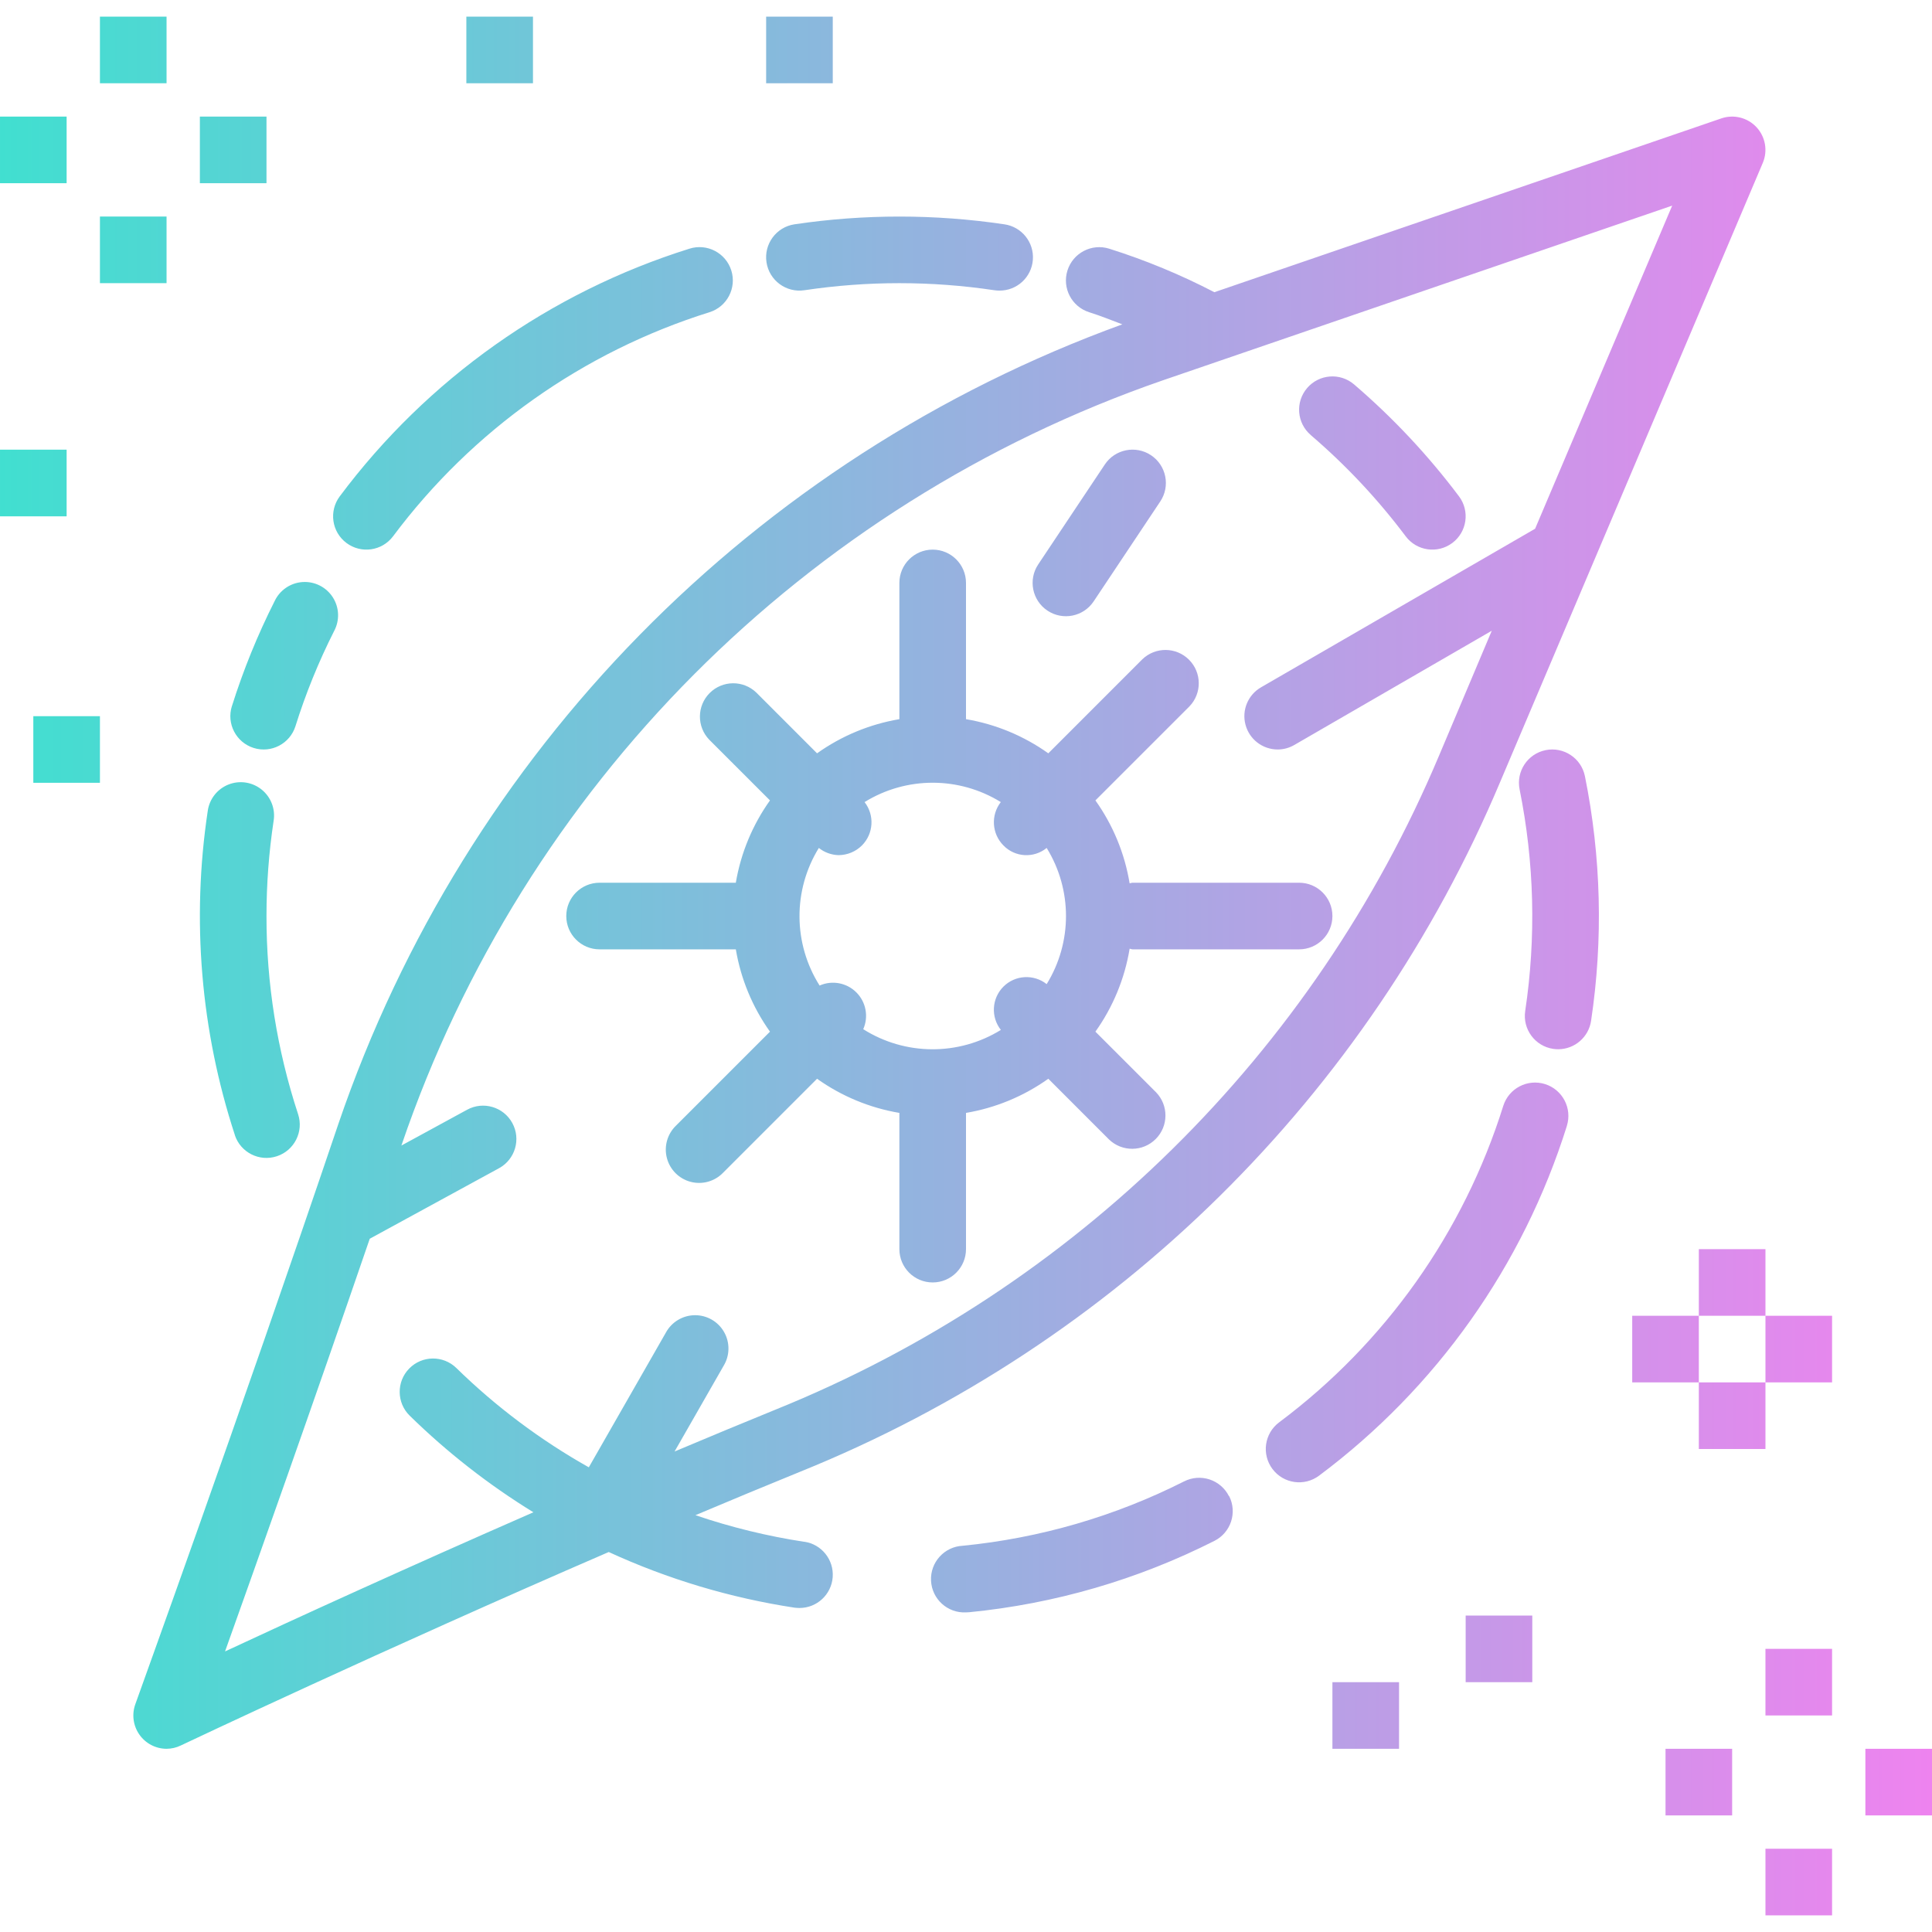 <svg height="464pt" viewBox="0 -4 464 464" width="464pt"
  xmlns="http://www.w3.org/2000/svg"
  xmlns:xlink="http://www.w3.org/1999/xlink">
  <linearGradient id="linear0" gradientUnits="userSpaceOnUse" x1="0" x2="464" y1="228" y2="228">
    <stop offset="0" stop-color="#41dfd0"/>
    <stop offset="1" stop-color="#ee83ef"/>
  </linearGradient>
  <path d="m144 224h32.719c1.203 7.125 4.008 13.883 8.203 19.77l-22.578 22.574c-2.078 2.008-2.914 4.984-2.18 7.781.73 2.797 2.914 4.98 5.711 5.711 2.797.734 5.773-.102 7.781-2.18l22.574-22.578c5.887 4.195 12.645 7 19.77 8.203v32.719c0 4.418 3.582 8 8 8s8-3.582 8-8v-32.719c7.125-1.203 13.883-4.008 19.77-8.203l14.574 14.578c3.141 3.031 8.129 2.988 11.215-.098 3.086-3.086 3.129-8.074.098-11.215l-14.578-14.574c4.227-5.926 7.035-12.734 8.219-19.914.246 0 .457.145.703.145h40c4.418 0 8-3.582 8-8s-3.582-8-8-8h-40c-.246 0-.457.121-.703.145-1.184-7.18-3.992-13.988-8.219-19.914l22.578-22.574c3.031-3.141 2.988-8.129-.098-11.215-3.086-3.086-8.074-3.129-11.215-.098l-22.574 22.578c-5.887-4.195-12.645-7-19.77-8.203v-32.719c0-4.418-3.582-8-8-8s-8 3.582-8 8v32.719c-7.125 1.203-13.883 4.008-19.77 8.203l-14.574-14.578c-3.141-3.031-8.129-2.988-11.215.098-3.086 3.086-3.129 8.074-.098 11.215l14.578 14.574c-4.195 5.887-7 12.645-8.203 19.77h-32.719c-4.418 0-8 3.582-8 8s3.582 8 8 8zm57.367-22.625c2.121 0 4.156-.844 5.656-2.344 2.789-2.82 3.051-7.27.617-10.398 10.027-6.199 22.691-6.199 32.719 0-2.434 3.129-2.172 7.578.617 10.398 2.777 2.883 7.301 3.148 10.398.617 6.188 10.023 6.188 22.68 0 32.703-3.117-2.461-7.582-2.199-10.391.609-2.805 2.809-3.066 7.273-.609 10.391-10.145 6.262-22.977 6.195-33.055-.176 1.328-3 .676-6.512-1.648-8.832-2.32-2.324-5.828-2.977-8.832-1.648-6.371-10.074-6.441-22.902-.184-33.047 1.344 1.07 2.996 1.676 4.711 1.727zm-10.559-151.504c16.707-2.48 33.691-2.48 50.398 0 4.176.594 7.172 4.324 6.852 8.527-.316 4.203-3.844 7.438-8.059 7.395-.402-.004-.801-.031-1.199-.09-15.117-2.262-30.484-2.262-45.602 0-4.371.664-8.453-2.344-9.113-6.715-.664-4.371 2.344-8.453 6.715-9.117zm-107.609 76.527c-3.535-2.648-4.25-7.664-1.598-11.199 21.047-28.164 50.441-48.977 84-59.48 4.215-1.324 8.703 1.02 10.031 5.234 1.324 4.215-1.02 8.707-5.234 10.031-30.359 9.5-56.957 28.332-76 53.816-2.648 3.535-7.664 4.25-11.199 1.598zm-27.504 39.203c2.73-8.668 6.156-17.098 10.25-25.211 1.23-2.641 3.805-4.406 6.715-4.602 2.91-.195 5.695 1.211 7.27 3.668 1.574 2.453 1.688 5.57.293 8.137-3.703 7.336-6.805 14.965-9.262 22.805-1.328 4.219-5.82 6.562-10.035 5.238-4.219-1.328-6.562-5.82-5.238-10.035zm.711 102.992c-8.207-25.066-10.441-51.703-6.52-77.785.379-2.871 2.281-5.312 4.969-6.383 2.691-1.074 5.746-.609 7.996 1.215 2.25 1.82 3.34 4.715 2.852 7.566-1.133 7.547-1.703 15.164-1.703 22.793-.02 16.168 2.547 32.234 7.594 47.594 1.379 4.195-.906 8.719-5.102 10.098-4.199 1.383-8.719-.902-10.102-5.098zm136.801 97.703c-8.898-1.359-17.66-3.5-26.184-6.402 8.418-3.551 16.855-7.062 25.191-10.453 75.863-30.645 136.367-90.285 168.098-165.699l63.047-148.613c1.234-2.906.645-6.266-1.508-8.578-2.148-2.309-5.457-3.141-8.445-2.117l-121.758 41.742c-8.098-4.207-16.547-7.703-25.25-10.449-4.215-1.324-8.703 1.02-10.031 5.234-1.324 4.215 1.02 8.707 5.234 10.031 2.75.863 5.32 1.918 7.949 2.902-88.559 32.172-157.777 102.734-188.238 191.898-24 70.984-48.594 138.801-48.801 139.473-.891 2.445-.535 5.176.957 7.312 1.488 2.137 3.926 3.414 6.531 3.422 1.191-.004 2.363-.277 3.434-.801.605-.289 48.406-22.941 102.766-46.457 14.172 6.516 29.188 11.012 44.609 13.363.398.047.797.074 1.199.078 4.188 0 7.668-3.23 7.98-7.406.309-4.176-2.652-7.887-6.797-8.504zm-104.406-72.793 31.047-16.938c3.879-2.113 5.309-6.977 3.191-10.855-2.117-3.879-6.977-5.309-10.855-3.191l-15.785 8.602.074-.211c29.375-86.066 96.793-153.781 182.727-183.543l122.402-41.984-32.922 77.602-65.84 38.094c-3.129 1.816-4.648 5.5-3.711 8.992.934 3.492 4.098 5.922 7.711 5.93 1.406 0 2.785-.371 4-1.078l47.434-27.441-12.672 30.016c-30.105 71.5-87.484 128.039-159.426 157.078-8 3.258-16.098 6.625-24.168 10.027l11.793-20.602c1.5-2.484 1.535-5.59.09-8.109-1.441-2.52-4.137-4.059-7.039-4.023-2.902.035-5.559 1.645-6.941 4.195l-18.496 32.336c-11.598-6.523-22.297-14.543-31.812-23.848-3.164-3.09-8.234-3.035-11.324.125-3.094 3.16-3.039 8.23.121 11.324 9.004 8.816 18.969 16.602 29.707 23.199-30.184 13.207-57.312 25.602-74.059 33.418 7.555-21.168 20.809-58.441 34.754-99.113zm206.398 61.809c1.996 3.945.41 8.762-3.535 10.75-18.391 9.309-38.352 15.117-58.863 17.137-.273 0-.535.039-.801.039-4.418.223-8.18-3.18-8.398-7.598-.223-4.418 3.18-8.18 7.598-8.402 18.531-1.82 36.566-7.066 53.184-15.461 1.898-.961 4.098-1.129 6.113-.465 2.02.664 3.691 2.102 4.648 4zm81.113-88.914c-10.516 33.562-31.34 62.953-59.512 84-3.535 2.652-8.551 1.938-11.199-1.598-2.652-3.535-1.938-8.551 1.598-11.199 25.492-19.043 44.328-45.637 53.832-76 1.328-4.219 5.82-6.562 10.035-5.238 4.219 1.328 6.562 5.82 5.238 10.035zm4.328-84c3.91 19.359 4.41 39.254 1.48 58.785-.59 3.91-3.945 6.801-7.898 6.809-.402 0-.805-.031-1.207-.09-4.367-.66-7.371-4.734-6.711-9.102 2.645-17.676 2.191-35.68-1.344-53.199-.883-4.332 1.91-8.559 6.238-9.441 4.332-.883 8.559 1.91 9.441 6.238zm-65.84-81.918c-3.359-2.871-3.754-7.922-.879-11.281 2.871-3.355 7.922-3.75 11.277-.879 9.352 8.016 17.801 17.031 25.199 26.879 2.652 3.535 1.938 8.551-1.598 11.199-3.535 2.652-8.551 1.938-11.199-1.598-6.691-8.91-14.336-17.062-22.801-24.312zm-63.242 42.168c-3.676-2.453-4.668-7.422-2.215-11.098l16-24c2.453-3.676 7.422-4.668 11.098-2.215 3.676 2.453 4.668 7.422 2.215 11.098l-16 24c-2.453 3.676-7.422 4.668-11.098 2.215zm172.441 249.352h16v16h-16zm-24 24h16v16h-16zm-80-16h16v16h-16zm144 16v16h-16v-16zm-40 24h16v16h-16zm-384-424h-16v-16h16zm-24 24h-16v-16h16zm48 0h-16v-16h16zm136-24h-16v-16h16zm-72 0h-16v-16h16zm-88 48h-16v-16h16zm384 248h-16v-16h16zm-16 0v16h-16v-16zm-56 72h16v16h-16zm-344-216h16v16h-16zm416 144h16v16h-16zm-16 16h16v16h-16zm-392-208h-16v-16h16zm0 0" fill="url(#linear0)"/>
</svg>